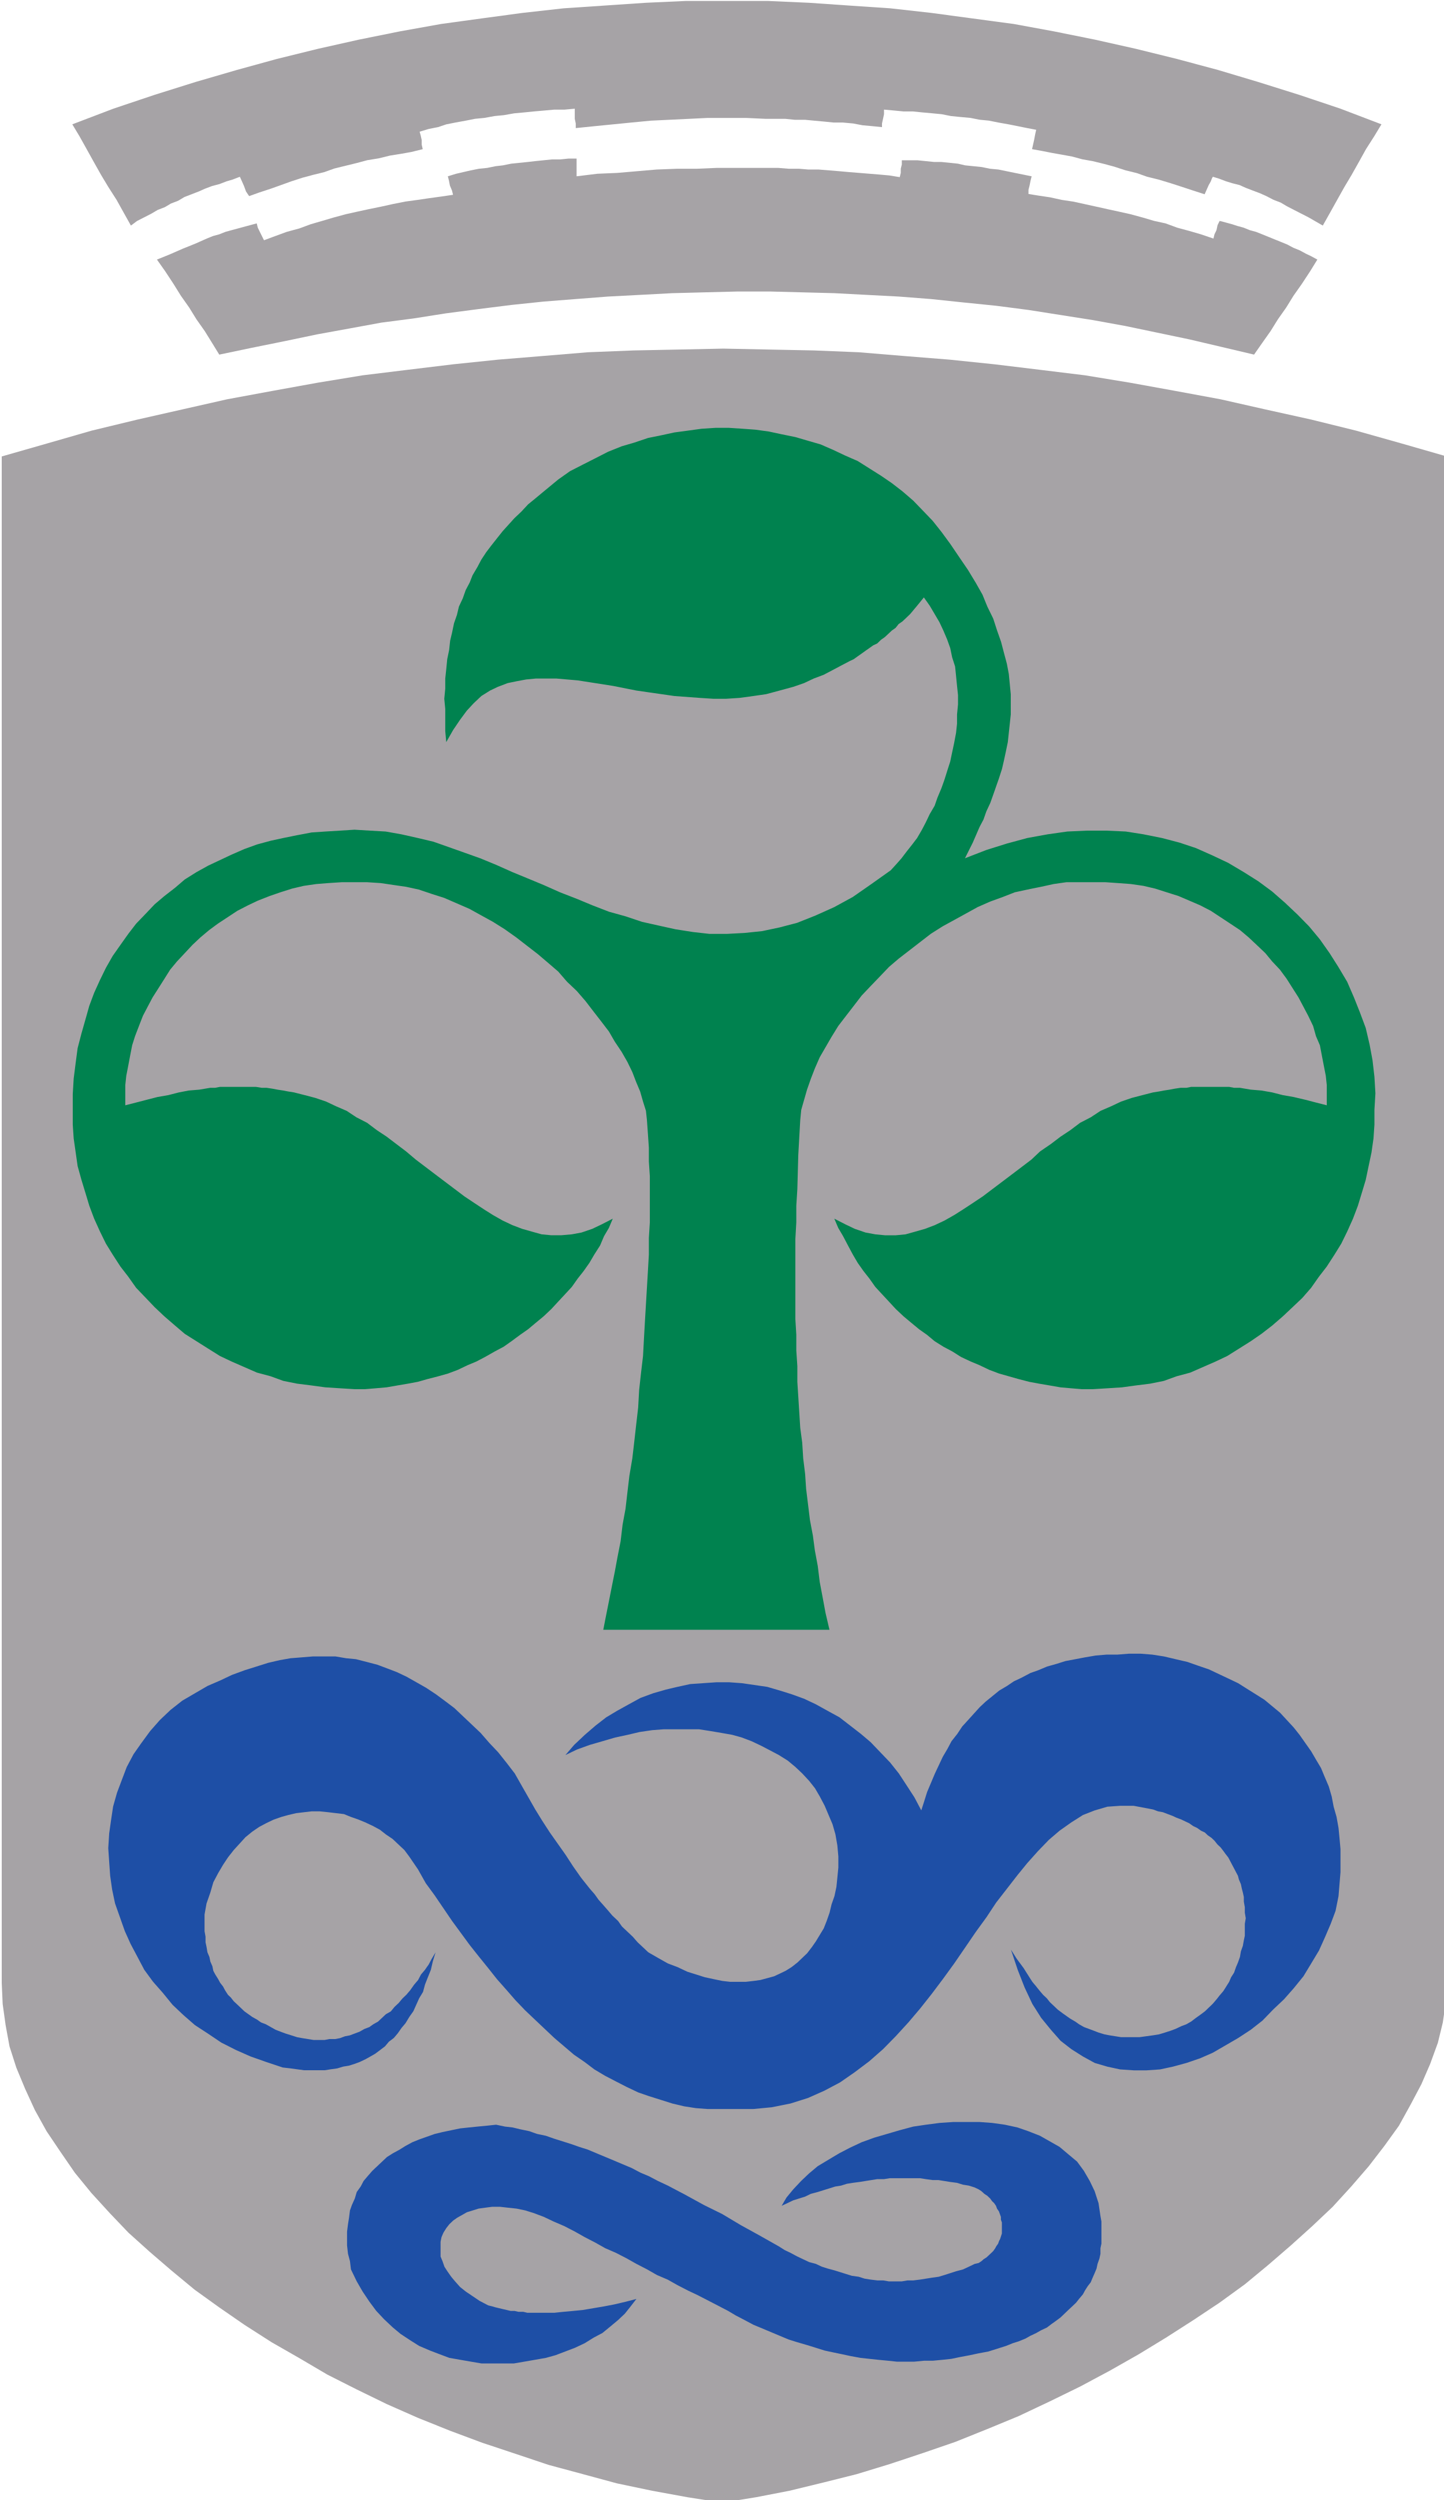 <?xml version="1.0" encoding="UTF-8" standalone="no"?>
<!-- Created with Inkscape (http://www.inkscape.org/) -->

<svg
   xmlns:dc="http://purl.org/dc/elements/1.1/"
   xmlns:cc="http://creativecommons.org/ns#"
   xmlns:rdf="http://www.w3.org/1999/02/22-rdf-syntax-ns#"
   xmlns:svg="http://www.w3.org/2000/svg"
   xmlns="http://www.w3.org/2000/svg"
   xmlns:sodipodi="http://sodipodi.sourceforge.net/DTD/sodipodi-0.dtd"
   xmlns:inkscape="http://www.inkscape.org/namespaces/inkscape"
   width="42.431mm"
   height="73.461mm"
   viewBox="0 0 42.431 73.461"
   version="1.1"
   id="svg4684"
   inkscape:version="0.92.2 (5c3e80d, 2017-08-06)"
   sodipodi:docname="escudo_uvigo.svg">
  <defs
     id="defs4678" />
  <sodipodi:namedview
     id="base"
     pagecolor="#ffffff"
     bordercolor="#666666"
     borderopacity="1.0"
     inkscape:pageopacity="0.0"
     inkscape:pageshadow="2"
     inkscape:zoom="4.1131509"
     inkscape:cx="80.184862"
     inkscape:cy="138.82301"
     inkscape:document-units="mm"
     inkscape:current-layer="layer1"
     showgrid="false"
     fit-margin-top="0"
     fit-margin-left="0"
     fit-margin-right="0"
     fit-margin-bottom="0"
     inkscape:window-width="2560"
     inkscape:window-height="1314"
     inkscape:window-x="130"
     inkscape:window-y="27"
     inkscape:window-maximized="0" />
  <g
     inkscape:label="Capa 1"
     inkscape:groupmode="layer"
     id="layer1"
     transform="translate(-80.082,-43.311)">
    <g
       transform="matrix(0.353,0,0,0.353,-1.02,-1.066)"
       id="g4661">
      <path
         style="fill:#a6a3a6;fill-opacity:1;fill-rule:nonzero;stroke:none"
         d="m 235.77,136.062 0.598,0.996 0.598,1.07 0.598,1.078 0.602,1.07 0.598,0.996 0.688,1.074 0.598,1.074 0.598,1.07 0.512,-0.383 0.598,-0.305 0.602,-0.309 0.516,-0.305 0.594,-0.23 0.516,-0.305 0.598,-0.23 0.516,-0.309 1.195,-0.461 0.516,-0.23 0.598,-0.227 0.598,-0.156 0.598,-0.23 0.516,-0.152 0.598,-0.23 0.172,0.383 0.172,0.387 0.168,0.457 0.258,0.383 0.855,-0.305 0.941,-0.309 0.855,-0.305 0.855,-0.309 0.941,-0.305 0.855,-0.23 0.941,-0.23 0.855,-0.305 0.938,-0.23 0.941,-0.23 0.855,-0.23 0.941,-0.152 0.941,-0.23 0.941,-0.152 0.855,-0.152 0.941,-0.234 -0.086,-0.379 v -0.383 l -0.086,-0.387 -0.086,-0.305 0.77,-0.23 0.77,-0.152 0.684,-0.23 0.77,-0.152 0.855,-0.156 0.77,-0.152 0.77,-0.074 0.855,-0.156 0.77,-0.074 0.859,-0.152 0.852,-0.078 0.77,-0.078 0.855,-0.074 0.855,-0.078 h 0.855 l 0.855,-0.078 v 0.844 l 0.082,0.387 v 0.383 l 1.543,-0.156 3.078,-0.305 1.629,-0.156 1.535,-0.074 1.629,-0.078 1.535,-0.074 h 3.254 l 1.621,0.074 h 1.629 l 0.77,0.078 h 0.855 l 0.77,0.074 0.855,0.078 0.766,0.078 h 0.773 l 0.855,0.078 0.77,0.148 0.855,0.078 0.77,0.078 v -0.305 l 0.086,-0.387 0.082,-0.383 v -0.383 l 0.859,0.078 0.766,0.074 h 0.773 l 0.77,0.078 0.855,0.078 0.77,0.074 0.77,0.152 0.77,0.078 0.855,0.078 0.77,0.152 0.77,0.074 0.77,0.156 0.859,0.152 0.766,0.152 0.77,0.156 0.773,0.148 -0.086,0.387 -0.086,0.461 -0.086,0.383 -0.086,0.379 0.855,0.156 0.77,0.152 0.855,0.152 0.855,0.156 0.852,0.23 0.859,0.152 0.941,0.23 0.855,0.23 0.938,0.305 0.941,0.23 0.855,0.305 0.941,0.23 1.027,0.309 0.941,0.305 0.938,0.309 0.945,0.305 0.168,-0.383 0.172,-0.383 0.086,-0.152 0.086,-0.156 0.086,-0.227 0.086,-0.156 0.512,0.156 0.598,0.227 0.512,0.156 0.602,0.152 0.512,0.23 0.598,0.23 0.602,0.227 0.512,0.23 0.598,0.309 0.598,0.23 0.516,0.305 0.598,0.309 1.199,0.613 1.195,0.688 0.602,-1.07 0.598,-1.074 0.602,-1.074 0.594,-0.996 0.602,-1.07 0.598,-1.078 0.684,-1.07 0.602,-0.996 -3.422,-1.305 -3.426,-1.148 -3.422,-1.074 -3.332,-0.996 -3.422,-0.918 -3.422,-0.844 -3.418,-0.766 -3.426,-0.691 -3.336,-0.613 -3.418,-0.457 -3.422,-0.461 -3.422,-0.383 -3.422,-0.23 -3.336,-0.23 -3.422,-0.152 h -6.84 l -3.336,0.152 -6.844,0.461 -3.422,0.383 -3.422,0.461 -3.332,0.457 -3.422,0.613 -3.426,0.691 -3.418,0.766 -3.422,0.844 -3.336,0.918 -3.422,0.996 -3.422,1.074 -3.418,1.148 z m 0,0"
         id="path888"
         inkscape:connector-curvature="0" />
      <path
         style="fill:#a6a3a6;fill-opacity:1;fill-rule:nonzero;stroke:none"
         d="m 334.141,155.23 -2.68,-0.633 -2.68,-0.629 -2.684,-0.562 -2.676,-0.559 -2.684,-0.488 -2.68,-0.422 -2.684,-0.422 -2.68,-0.348 -2.77,-0.281 -2.68,-0.281 -2.676,-0.207 -5.367,-0.281 -2.676,-0.07 -2.684,-0.07 h -2.68 l -2.766,0.07 -2.684,0.07 -2.68,0.141 -2.684,0.141 -2.68,0.207 -2.68,0.211 -2.68,0.281 -2.77,0.348 -2.68,0.352 -2.68,0.422 -2.684,0.348 -2.68,0.492 -2.68,0.488 -2.684,0.562 -2.766,0.559 -2.68,0.562 -0.605,-0.984 -0.605,-0.977 -0.691,-0.98 -0.605,-0.98 -0.691,-0.98 -0.609,-0.98 -0.691,-1.051 -0.691,-0.98 1.039,-0.418 1.125,-0.492 1.039,-0.418 0.949,-0.422 0.52,-0.211 0.52,-0.141 0.52,-0.207 0.516,-0.141 2.078,-0.562 0.086,0.352 0.172,0.352 0.172,0.348 0.176,0.352 0.949,-0.352 0.949,-0.348 1.039,-0.281 0.953,-0.352 0.953,-0.277 0.949,-0.281 1.039,-0.281 0.949,-0.211 0.953,-0.207 1.035,-0.211 0.953,-0.211 1.035,-0.207 1.039,-0.141 0.953,-0.141 1.035,-0.141 0.953,-0.141 -0.086,-0.348 -0.176,-0.422 -0.082,-0.422 -0.09,-0.348 0.691,-0.211 1.211,-0.281 0.691,-0.137 0.691,-0.07 0.691,-0.141 0.609,-0.07 0.691,-0.141 1.383,-0.141 0.605,-0.07 1.383,-0.141 h 0.691 l 0.691,-0.07 h 0.691 v 1.473 l 1.73,-0.211 1.645,-0.07 1.645,-0.141 1.641,-0.141 1.73,-0.066 h 1.645 l 1.641,-0.07 h 5.102 l 0.867,0.07 h 0.863 l 0.777,0.066 h 0.867 l 1.727,0.141 0.777,0.07 0.867,0.07 1.727,0.141 0.781,0.07 0.867,0.141 0.086,-0.352 v -0.348 l 0.086,-0.352 v -0.352 h 1.297 l 1.383,0.141 h 0.605 l 1.383,0.141 0.605,0.141 1.383,0.141 0.691,0.141 0.695,0.066 0.691,0.141 0.688,0.141 0.695,0.141 0.691,0.141 -0.086,0.348 -0.086,0.422 -0.09,0.352 v 0.348 l 0.867,0.141 0.949,0.141 0.953,0.211 0.949,0.141 0.949,0.207 0.957,0.211 0.949,0.211 0.953,0.207 0.949,0.211 1.035,0.281 0.953,0.281 0.953,0.207 0.953,0.352 1.035,0.281 0.953,0.277 1.039,0.352 0.086,-0.352 0.168,-0.348 0.09,-0.422 0.172,-0.348 0.52,0.137 0.52,0.141 0.43,0.141 0.52,0.141 0.52,0.211 0.52,0.141 0.516,0.207 0.523,0.211 0.516,0.211 0.523,0.211 0.516,0.211 0.52,0.277 0.52,0.211 0.52,0.281 0.434,0.207 0.516,0.281 -0.605,0.98 -0.691,1.051 -0.691,0.98 -0.605,0.98 -0.691,0.98 -0.609,0.98 -0.691,0.977 z m 0,0"
         id="path890"
         inkscape:connector-curvature="0" />
      <path
         style="fill:#a6a3a6;fill-opacity:1;fill-rule:nonzero;stroke:none"
         d="m 229.895,163.707 v 127.051 l 0.078,1.762 0.246,1.766 0.324,1.766 0.566,1.766 0.734,1.766 0.809,1.762 0.977,1.766 1.137,1.688 1.215,1.766 1.379,1.688 1.543,1.688 1.539,1.613 1.789,1.609 1.785,1.535 1.945,1.609 2.031,1.461 2.109,1.457 2.273,1.457 2.273,1.301 2.352,1.383 2.434,1.23 2.516,1.227 2.602,1.148 2.676,1.074 2.68,1 2.762,0.918 2.754,0.922 2.844,0.766 2.84,0.77 2.922,0.613 2.922,0.535 2.918,0.461 2.844,-0.461 2.758,-0.535 2.844,-0.691 2.754,-0.691 2.762,-0.844 2.762,-0.918 2.68,-0.922 2.676,-1.074 2.598,-1.074 2.598,-1.227 2.516,-1.23 2.434,-1.301 2.438,-1.383 2.27,-1.383 2.273,-1.457 2.191,-1.457 2.113,-1.535 1.945,-1.609 1.867,-1.613 1.785,-1.609 1.703,-1.609 1.543,-1.688 1.461,-1.691 1.297,-1.684 1.219,-1.691 0.973,-1.762 0.895,-1.691 0.73,-1.684 0.645,-1.77 0.41,-1.684 0.246,-1.691 0.078,-1.609 V 163.707 l -3.734,-1.074 -3.812,-1.074 -3.734,-0.922 -3.816,-0.844 -3.73,-0.844 -3.734,-0.691 -3.812,-0.691 -3.734,-0.613 -3.734,-0.457 -3.812,-0.461 -3.734,-0.387 -3.816,-0.305 -3.734,-0.309 -3.73,-0.152 -3.734,-0.074 -3.812,-0.078 -3.734,0.078 -3.734,0.074 -3.816,0.152 -3.73,0.309 -3.734,0.305 -3.734,0.387 -3.812,0.461 -3.734,0.457 -3.734,0.613 -3.812,0.691 -3.734,0.691 -3.734,0.844 -3.73,0.844 -3.816,0.922 -3.73,1.074 z m 0,0"
         id="path892"
         inkscape:connector-curvature="0" />
      <path
         style="fill:#00824f;fill-opacity:1;fill-rule:nonzero;stroke:none"
         d="m 279.969,261.371 h 18.828 l -0.324,-1.383 -0.242,-1.301 -0.246,-1.305 -0.16,-1.305 -0.242,-1.305 -0.164,-1.227 -0.246,-1.305 -0.32,-2.609 -0.082,-1.227 -0.16,-1.305 -0.082,-1.305 -0.164,-1.227 -0.164,-2.609 -0.078,-1.227 v -1.305 l -0.086,-1.305 v -1.305 l -0.078,-1.301 v -6.676 l 0.078,-1.383 v -1.379 l 0.086,-1.383 0.078,-2.84 0.164,-2.914 0.082,-0.844 0.484,-1.688 0.324,-0.922 0.328,-0.844 0.402,-0.922 0.977,-1.688 0.566,-0.918 0.648,-0.844 0.652,-0.844 0.648,-0.844 0.73,-0.77 0.812,-0.844 0.73,-0.766 0.809,-0.691 1.789,-1.383 0.891,-0.688 0.973,-0.617 0.977,-0.535 0.973,-0.535 0.977,-0.539 1.051,-0.461 1.055,-0.383 0.977,-0.383 1.055,-0.23 1.137,-0.23 1.055,-0.23 1.055,-0.152 h 3.246 l 1.055,0.074 1.055,0.078 1.055,0.152 0.977,0.23 0.969,0.309 0.977,0.309 0.895,0.383 0.891,0.383 0.895,0.461 1.625,1.07 0.812,0.539 0.727,0.613 0.652,0.613 0.727,0.691 0.57,0.691 0.648,0.688 0.566,0.77 0.488,0.77 0.488,0.766 0.406,0.766 0.406,0.77 0.406,0.844 0.238,0.844 0.328,0.766 0.16,0.844 0.328,1.688 0.082,0.77 v 1.688 l -0.898,-0.23 -0.887,-0.23 -0.977,-0.23 -0.895,-0.156 -0.891,-0.227 -0.895,-0.156 -0.891,-0.074 -0.891,-0.152 h -0.488 l -0.41,-0.078 h -3.164 l -0.402,0.078 h -0.488 l -0.488,0.074 -0.406,0.078 -0.484,0.074 -0.406,0.078 -0.492,0.078 -0.887,0.227 -0.898,0.234 -0.887,0.305 -0.812,0.383 -0.895,0.387 -0.812,0.535 -0.891,0.461 -0.812,0.613 -0.809,0.535 -0.812,0.617 -0.895,0.613 -0.73,0.688 -1.621,1.23 -2.438,1.84 -0.809,0.539 -0.816,0.535 -0.727,0.461 -0.812,0.461 -0.812,0.383 L 306.75,228 l -0.809,0.23 -0.812,0.227 -0.812,0.078 h -0.895 l -0.809,-0.078 -0.816,-0.152 -0.891,-0.305 -0.809,-0.387 -0.898,-0.461 0.328,0.77 0.406,0.691 0.402,0.766 0.41,0.766 0.406,0.691 0.488,0.691 0.484,0.613 0.488,0.691 0.566,0.613 0.57,0.613 0.566,0.613 0.652,0.613 0.645,0.539 0.652,0.539 0.648,0.457 0.648,0.539 0.73,0.457 0.73,0.387 0.727,0.461 0.816,0.383 0.73,0.305 0.812,0.387 0.809,0.305 1.625,0.461 0.891,0.23 0.812,0.152 0.895,0.152 0.895,0.156 0.891,0.078 0.895,0.074 h 0.887 l 1.223,-0.074 1.215,-0.078 1.137,-0.156 1.219,-0.152 1.137,-0.23 1.055,-0.383 1.137,-0.305 2.109,-0.922 0.973,-0.461 0.977,-0.613 0.973,-0.613 0.891,-0.613 0.895,-0.691 0.891,-0.77 0.812,-0.766 0.809,-0.766 0.734,-0.844 0.648,-0.922 0.652,-0.844 0.648,-1 0.566,-0.918 0.488,-0.996 0.484,-1.078 0.406,-1.07 0.328,-1.074 0.324,-1.074 0.242,-1.152 0.242,-1.148 0.164,-1.152 0.078,-1.152 v -1.227 l 0.082,-1.383 -0.082,-1.379 -0.16,-1.383 -0.242,-1.301 -0.324,-1.383 -0.488,-1.305 -0.488,-1.227 -0.566,-1.305 -0.73,-1.227 -0.73,-1.152 -0.812,-1.152 -0.891,-1.074 -0.977,-0.996 -1.055,-0.996 -1.055,-0.922 -1.141,-0.844 -1.215,-0.766 -1.297,-0.77 -1.297,-0.613 -1.379,-0.613 -1.383,-0.461 -1.461,-0.383 -1.543,-0.309 -1.461,-0.23 -1.621,-0.074 h -1.625 l -1.621,0.074 -1.625,0.23 -1.703,0.309 -1.703,0.461 -1.707,0.535 -1.785,0.691 0.652,-1.305 0.566,-1.305 0.324,-0.613 0.242,-0.688 0.324,-0.691 0.246,-0.691 0.484,-1.383 0.246,-0.766 0.16,-0.691 0.164,-0.766 0.16,-0.77 0.164,-1.531 0.082,-0.77 V 183.5 l -0.164,-1.688 -0.16,-0.844 -0.246,-0.922 -0.242,-0.922 -0.324,-0.918 -0.324,-1 -0.488,-0.996 -0.406,-0.996 -0.566,-1 -0.648,-1.07 -0.734,-1.074 -0.727,-1.074 -0.734,-1 -0.727,-0.918 -0.812,-0.848 -0.812,-0.84 -0.891,-0.77 -0.895,-0.691 -0.895,-0.613 -1.945,-1.227 -1.055,-0.461 -0.977,-0.461 -1.055,-0.461 -1.055,-0.305 -1.055,-0.309 -1.137,-0.23 -1.055,-0.227 -1.137,-0.156 -1.055,-0.078 -1.137,-0.074 h -1.133 l -1.141,0.074 -1.133,0.156 -1.137,0.152 -1.055,0.23 -1.137,0.23 -1.137,0.383 -1.055,0.309 -1.137,0.457 -1.055,0.539 -1.055,0.535 -1.055,0.539 -0.977,0.691 -1.297,1.07 -0.648,0.539 -0.566,0.461 -0.57,0.613 -0.57,0.539 -0.484,0.535 -0.488,0.539 -0.488,0.613 -0.484,0.613 -0.406,0.535 -0.406,0.617 -0.324,0.613 -0.406,0.688 -0.242,0.613 -0.328,0.617 -0.242,0.688 -0.324,0.691 -0.164,0.691 -0.242,0.691 -0.16,0.766 -0.164,0.691 -0.082,0.766 -0.16,0.77 -0.082,0.844 -0.082,0.766 v 0.844 l -0.082,0.844 0.082,0.844 v 1.844 l 0.082,0.918 0.566,-0.996 0.57,-0.844 0.566,-0.766 0.57,-0.617 0.648,-0.613 0.73,-0.457 0.648,-0.309 0.812,-0.309 0.73,-0.152 0.812,-0.152 0.809,-0.078 h 1.707 l 0.891,0.078 0.895,0.078 0.973,0.152 1.949,0.305 1.949,0.387 1.051,0.152 1.059,0.152 1.055,0.152 2.109,0.156 1.137,0.074 h 1.055 l 1.133,-0.074 1.141,-0.156 1.055,-0.152 1.137,-0.305 1.137,-0.309 0.891,-0.309 0.812,-0.383 0.812,-0.305 0.73,-0.383 0.73,-0.387 0.73,-0.383 0.324,-0.152 0.324,-0.234 0.324,-0.227 0.32,-0.23 0.328,-0.23 0.324,-0.23 0.328,-0.152 0.32,-0.309 0.324,-0.23 0.246,-0.23 0.324,-0.305 0.324,-0.23 0.242,-0.309 0.328,-0.23 0.324,-0.305 0.32,-0.309 0.574,-0.688 0.562,-0.691 0.488,0.691 0.406,0.688 0.406,0.691 0.324,0.691 0.324,0.766 0.246,0.691 0.16,0.77 0.246,0.766 0.078,0.77 0.082,0.84 0.082,0.77 v 0.766 l -0.082,0.844 v 0.77 l -0.082,0.766 -0.16,0.844 -0.164,0.77 -0.16,0.766 -0.246,0.766 -0.242,0.77 -0.246,0.688 -0.324,0.77 -0.242,0.691 -0.406,0.691 -0.328,0.688 -0.32,0.613 -0.402,0.691 -0.41,0.539 -0.484,0.613 -0.406,0.535 -0.406,0.461 -0.488,0.535 -1.621,1.152 -1.543,1.074 -1.547,0.844 -1.539,0.691 -1.539,0.613 -1.461,0.383 -1.461,0.309 -1.461,0.152 -1.461,0.078 h -1.461 l -1.379,-0.156 -1.461,-0.23 -1.379,-0.305 -1.383,-0.309 -1.379,-0.461 -1.379,-0.383 -1.383,-0.535 -1.297,-0.539 -1.379,-0.535 -1.379,-0.613 -1.297,-0.539 -1.301,-0.535 -1.383,-0.617 -1.301,-0.535 -1.293,-0.461 -1.301,-0.461 -1.297,-0.457 -1.301,-0.309 -1.379,-0.309 -1.297,-0.23 -1.301,-0.074 -1.297,-0.078 -1.215,0.078 -1.219,0.074 -1.141,0.078 -1.215,0.23 -1.137,0.23 -1.055,0.23 -1.137,0.309 -1.055,0.383 -1.055,0.461 -0.973,0.457 -0.977,0.461 -0.973,0.539 -0.973,0.609 -0.812,0.695 -0.891,0.691 -0.812,0.688 -0.73,0.77 -0.809,0.84 -0.652,0.848 -0.652,0.918 -0.648,0.922 -0.566,0.996 -0.488,1 -0.488,1.074 -0.402,1.074 -0.324,1.148 -0.328,1.152 -0.32,1.227 -0.164,1.23 -0.164,1.301 -0.078,1.305 v 2.531 l 0.078,1.152 0.164,1.152 0.164,1.148 0.32,1.152 0.328,1.074 0.324,1.074 0.402,1.07 0.488,1.078 0.488,0.996 0.566,0.918 0.648,1 0.652,0.844 0.652,0.922 0.809,0.844 0.73,0.766 0.812,0.766 0.891,0.77 0.812,0.691 1.945,1.227 0.977,0.613 0.973,0.461 2.109,0.922 1.137,0.305 1.055,0.383 1.137,0.23 1.215,0.152 1.141,0.156 1.219,0.078 1.215,0.074 h 0.891 l 0.895,-0.074 0.891,-0.078 0.895,-0.156 0.895,-0.152 0.809,-0.152 0.812,-0.23 0.895,-0.23 0.812,-0.23 0.809,-0.305 0.812,-0.387 0.73,-0.305 0.73,-0.383 0.812,-0.461 0.73,-0.387 0.648,-0.457 0.73,-0.539 0.652,-0.457 0.645,-0.539 0.652,-0.539 0.648,-0.613 0.566,-0.613 0.57,-0.613 0.566,-0.613 0.488,-0.691 0.484,-0.613 0.488,-0.691 0.406,-0.691 0.488,-0.766 0.324,-0.766 0.406,-0.691 0.324,-0.77 -0.895,0.461 -0.812,0.387 -0.891,0.305 -0.812,0.152 -0.891,0.078 h -0.812 l -0.812,-0.078 -0.812,-0.227 -0.809,-0.23 -0.812,-0.309 -0.812,-0.383 -0.812,-0.461 -0.73,-0.461 -0.812,-0.535 -0.809,-0.539 -2.438,-1.84 -1.621,-1.23 -0.816,-0.688 -0.809,-0.613 -0.812,-0.617 -0.809,-0.535 -0.812,-0.613 -0.895,-0.461 -0.809,-0.535 -0.895,-0.387 -0.809,-0.383 -0.895,-0.305 -0.891,-0.234 -0.895,-0.227 -0.488,-0.078 -0.406,-0.078 -0.484,-0.074 -0.406,-0.078 -0.488,-0.074 h -0.406 l -0.488,-0.078 h -3 l -0.406,0.078 h -0.406 l -0.891,0.152 -0.895,0.074 -0.812,0.156 -0.891,0.227 -0.895,0.156 -0.895,0.23 -0.887,0.23 -0.898,0.23 v -1.688 l 0.082,-0.77 0.164,-0.844 0.16,-0.844 0.164,-0.844 0.242,-0.766 0.324,-0.844 0.328,-0.844 0.402,-0.77 0.406,-0.766 0.488,-0.766 0.488,-0.77 0.484,-0.77 0.57,-0.688 0.648,-0.691 0.645,-0.691 0.652,-0.613 0.73,-0.613 0.73,-0.539 1.625,-1.07 0.895,-0.461 0.809,-0.383 0.973,-0.383 0.895,-0.309 0.973,-0.309 0.977,-0.23 1.055,-0.152 0.973,-0.078 1.137,-0.074 h 2.109 l 1.137,0.074 1.055,0.156 1.051,0.152 1.059,0.23 1.137,0.383 0.973,0.309 1.055,0.457 1.059,0.461 0.973,0.539 0.973,0.535 0.977,0.613 0.973,0.691 0.891,0.691 0.895,0.691 0.812,0.691 0.891,0.766 0.73,0.844 0.812,0.77 0.73,0.844 0.648,0.844 0.652,0.84 0.648,0.848 0.488,0.844 0.566,0.844 0.484,0.844 0.41,0.844 0.324,0.844 0.324,0.766 0.242,0.844 0.242,0.77 0.082,0.766 0.082,1.152 0.078,1.148 v 1.152 l 0.082,1.227 v 3.836 l -0.082,1.305 v 1.379 l -0.078,1.383 -0.082,1.383 -0.082,1.379 -0.082,1.383 -0.082,1.457 -0.078,1.457 -0.164,1.383 -0.16,1.457 -0.082,1.457 -0.16,1.383 -0.164,1.457 -0.16,1.379 -0.246,1.457 -0.164,1.383 -0.16,1.379 -0.242,1.305 -0.164,1.383 -0.242,1.227 -0.242,1.305 -0.246,1.227 -0.242,1.227 -0.246,1.23 z m 0,0"
         id="path894"
         inkscape:connector-curvature="0" />
      <path
         style="fill:#1e4fa6;fill-opacity:1;fill-rule:evenodd;stroke:none"
         d="m 266.008,288.223 -0.324,0.539 -0.242,0.461 -0.324,0.461 -0.324,0.383 -0.242,0.461 -0.328,0.383 -0.324,0.461 -0.328,0.383 -0.32,0.305 -0.324,0.387 -0.328,0.305 -0.32,0.387 -0.406,0.23 -0.324,0.305 -0.328,0.309 -0.406,0.23 -0.324,0.23 -0.402,0.152 -0.406,0.23 -0.812,0.305 -0.406,0.078 -0.406,0.152 -0.402,0.078 h -0.488 l -0.406,0.078 h -0.895 l -0.488,-0.078 -0.484,-0.078 -0.406,-0.074 L 254,295.129 l -0.488,-0.152 -0.406,-0.152 -0.406,-0.156 -0.406,-0.227 -0.406,-0.23 -0.406,-0.156 -0.32,-0.227 -0.41,-0.23 -0.648,-0.461 -0.324,-0.309 -0.242,-0.23 -0.328,-0.305 -0.242,-0.309 -0.242,-0.23 -0.246,-0.383 -0.16,-0.305 -0.242,-0.309 -0.164,-0.305 -0.242,-0.387 -0.164,-0.309 -0.078,-0.383 -0.168,-0.383 -0.078,-0.383 -0.164,-0.387 -0.078,-0.457 -0.082,-0.383 v -0.461 l -0.082,-0.461 v -1.383 l 0.164,-0.918 0.32,-0.918 0.246,-0.848 0.406,-0.77 0.406,-0.688 0.406,-0.613 0.484,-0.617 0.977,-1.07 0.566,-0.461 0.566,-0.387 0.57,-0.305 0.648,-0.309 0.652,-0.227 0.566,-0.156 0.648,-0.152 0.652,-0.078 0.645,-0.074 h 0.652 l 0.73,0.074 0.648,0.078 0.652,0.078 0.566,0.23 0.648,0.227 0.566,0.234 0.648,0.305 0.57,0.309 0.488,0.383 0.566,0.383 0.488,0.461 0.488,0.457 0.402,0.539 0.734,1.074 0.648,1.152 0.73,0.996 1.461,2.148 1.461,1.992 0.73,0.922 0.809,1 0.73,0.922 0.812,0.918 0.734,0.844 0.809,0.844 0.812,0.77 0.809,0.766 0.812,0.766 1.625,1.383 0.891,0.613 0.809,0.613 0.898,0.535 0.887,0.461 0.898,0.461 0.973,0.461 0.895,0.309 0.973,0.305 0.973,0.309 0.973,0.23 0.977,0.152 0.973,0.074 h 3.812 l 1.543,-0.148 1.543,-0.309 1.461,-0.461 1.379,-0.613 1.301,-0.691 1.215,-0.844 1.219,-0.918 1.137,-1 1.055,-1.074 1.055,-1.152 0.973,-1.148 0.973,-1.23 0.977,-1.301 0.891,-1.227 0.898,-1.309 0.891,-1.305 0.891,-1.227 0.812,-1.227 0.895,-1.152 0.891,-1.148 0.812,-0.996 0.895,-1 0.891,-0.922 0.895,-0.766 0.973,-0.688 0.973,-0.617 0.977,-0.383 1.055,-0.309 1.051,-0.074 h 1.141 l 1.219,0.23 0.402,0.078 0.406,0.152 0.406,0.074 0.406,0.156 0.406,0.152 0.324,0.152 0.406,0.152 0.324,0.156 0.324,0.152 0.324,0.23 0.324,0.152 0.324,0.23 0.328,0.156 0.238,0.227 0.328,0.23 0.242,0.234 0.242,0.305 0.246,0.227 0.242,0.309 0.164,0.23 0.242,0.309 0.164,0.305 0.16,0.309 0.164,0.305 0.16,0.309 0.164,0.309 0.078,0.305 0.164,0.383 0.082,0.383 0.082,0.312 0.082,0.379 v 0.383 l 0.082,0.465 v 0.457 l 0.078,0.461 -0.078,0.461 v 0.996 l -0.082,0.383 -0.082,0.461 -0.164,0.461 -0.078,0.461 -0.164,0.461 -0.164,0.383 -0.16,0.461 -0.246,0.383 -0.164,0.383 -0.242,0.387 -0.242,0.383 -0.328,0.383 -0.238,0.305 -0.328,0.383 -0.324,0.309 -0.32,0.309 -0.41,0.305 -0.324,0.23 -0.406,0.309 -0.402,0.23 -0.406,0.152 -0.488,0.23 -0.406,0.152 -0.488,0.156 -0.484,0.148 -0.488,0.078 -0.566,0.078 -0.57,0.078 h -1.539 l -0.977,-0.156 -0.406,-0.078 -0.484,-0.148 -0.406,-0.156 -0.406,-0.152 -0.41,-0.152 -0.402,-0.23 -0.328,-0.23 -0.402,-0.234 -0.324,-0.227 -0.324,-0.23 -0.406,-0.305 -0.324,-0.309 -0.324,-0.305 -0.246,-0.312 -0.324,-0.305 -0.324,-0.383 -0.242,-0.305 -0.324,-0.387 -0.246,-0.383 -0.484,-0.766 -0.57,-0.77 -0.484,-0.766 0.566,1.688 0.57,1.457 0.648,1.379 0.73,1.152 0.812,0.996 0.812,0.922 0.891,0.691 0.973,0.617 0.977,0.535 1.055,0.309 1.051,0.227 1.141,0.078 h 1.055 l 1.137,-0.078 1.055,-0.227 1.137,-0.309 1.133,-0.387 1.055,-0.461 1.059,-0.613 1.055,-0.613 1.055,-0.691 0.973,-0.762 0.891,-0.922 0.898,-0.848 0.809,-0.918 0.812,-1 0.648,-1.07 0.648,-1.078 0.484,-1.074 0.492,-1.148 0.402,-1.074 0.246,-1.227 0.082,-1 0.082,-0.996 v -1.918 l -0.082,-0.922 -0.082,-0.844 -0.164,-0.918 -0.242,-0.848 -0.16,-0.844 -0.246,-0.844 -0.328,-0.766 -0.32,-0.77 -0.41,-0.688 -0.402,-0.691 -0.488,-0.691 -0.484,-0.688 -0.488,-0.613 -0.57,-0.617 -0.566,-0.613 -0.648,-0.535 -0.648,-0.539 -0.73,-0.461 -0.73,-0.457 -0.73,-0.461 -0.812,-0.387 -1.625,-0.766 -0.895,-0.305 -0.887,-0.312 -0.977,-0.227 -0.973,-0.23 -0.973,-0.152 -0.977,-0.078 h -0.973 l -0.977,0.078 h -0.895 l -0.891,0.074 -0.891,0.152 -0.816,0.156 -0.809,0.152 -0.73,0.23 -0.812,0.23 -0.727,0.305 -0.652,0.23 -0.73,0.387 -0.648,0.305 -0.566,0.383 -0.652,0.387 -1.133,0.922 -0.488,0.457 -0.488,0.539 -0.484,0.535 -0.488,0.535 -0.41,0.617 -0.484,0.613 -0.324,0.613 -0.406,0.691 -0.324,0.691 -0.324,0.688 -0.324,0.77 -0.324,0.766 -0.242,0.77 -0.246,0.766 -0.566,-1.074 -0.648,-1 -0.652,-0.996 -0.73,-0.918 -0.809,-0.844 -0.812,-0.848 -0.812,-0.688 -0.891,-0.691 -0.895,-0.691 -0.977,-0.535 -0.973,-0.539 -0.973,-0.461 -1.055,-0.383 -0.973,-0.305 -1.059,-0.309 -2.109,-0.305 -1.055,-0.078 h -1.055 l -1.133,0.078 -1.059,0.074 -1.055,0.23 -0.973,0.23 -1.059,0.305 -1.051,0.387 -0.977,0.535 -0.973,0.539 -0.895,0.535 -0.891,0.691 -0.895,0.77 -0.891,0.84 -0.73,0.848 0.969,-0.465 1.059,-0.383 1.055,-0.305 1.055,-0.309 1.055,-0.227 0.977,-0.23 1.055,-0.156 0.973,-0.074 h 2.922 l 0.973,0.152 0.895,0.152 0.891,0.156 0.812,0.227 0.812,0.309 0.809,0.383 0.734,0.383 0.73,0.387 0.73,0.457 0.648,0.539 0.566,0.535 0.57,0.613 0.488,0.617 0.402,0.688 0.406,0.77 0.324,0.766 0.328,0.77 0.242,0.844 0.16,0.922 0.082,0.918 v 0.922 l -0.082,0.844 -0.078,0.766 -0.164,0.77 -0.242,0.691 -0.164,0.688 -0.242,0.691 -0.242,0.613 -0.328,0.539 -0.324,0.535 -0.32,0.461 -0.41,0.535 -0.406,0.387 -0.402,0.383 -0.488,0.383 -0.488,0.305 -0.484,0.234 -0.488,0.227 -0.57,0.156 -0.566,0.152 -0.57,0.078 -0.648,0.074 h -1.301 l -0.645,-0.074 -0.734,-0.152 -0.727,-0.156 -1.461,-0.461 -0.812,-0.383 -0.809,-0.305 -0.816,-0.461 -0.809,-0.465 -0.406,-0.383 -0.488,-0.457 -0.402,-0.461 -0.41,-0.387 -0.484,-0.457 -0.324,-0.461 -0.488,-0.461 -0.324,-0.383 -0.406,-0.465 -0.406,-0.457 -0.328,-0.461 -0.402,-0.461 -0.73,-0.918 -0.648,-0.922 -0.648,-0.996 -0.652,-0.922 -0.648,-0.918 -0.648,-1 -0.566,-0.918 -1.141,-2 -0.566,-0.996 -0.648,-0.844 -0.73,-0.918 -0.73,-0.77 -0.734,-0.844 -0.727,-0.688 -1.461,-1.383 -0.812,-0.613 -0.73,-0.539 -0.809,-0.535 -0.812,-0.461 -0.816,-0.461 -0.809,-0.383 -0.809,-0.309 -0.812,-0.305 -0.895,-0.234 -0.891,-0.227 -0.812,-0.078 -0.891,-0.152 h -1.871 l -0.891,0.074 -0.977,0.078 -0.891,0.156 -0.973,0.227 -0.977,0.309 -0.973,0.305 -1.055,0.387 -0.973,0.461 -1.059,0.457 -1.055,0.613 -1.055,0.617 -0.973,0.766 -0.891,0.844 -0.812,0.922 -0.73,0.996 -0.648,0.922 -0.57,1.074 -0.406,1.07 -0.406,1.078 -0.324,1.148 -0.16,1.074 -0.164,1.152 -0.078,1.23 0.078,1.145 0.082,1.156 0.164,1.148 0.242,1.152 0.406,1.148 0.406,1.152 0.484,1.074 0.57,1.074 0.566,1.074 0.73,0.996 0.812,0.922 0.812,0.996 0.891,0.844 0.973,0.848 1.055,0.688 1.137,0.766 1.219,0.617 1.219,0.539 1.297,0.457 1.379,0.461 0.648,0.074 1.141,0.156 h 1.703 l 0.488,-0.078 0.566,-0.078 0.488,-0.148 0.488,-0.082 0.484,-0.152 0.406,-0.152 0.484,-0.23 0.406,-0.227 0.406,-0.234 0.406,-0.305 0.406,-0.309 0.32,-0.383 0.41,-0.309 0.324,-0.383 0.324,-0.461 0.324,-0.383 0.324,-0.535 0.328,-0.461 0.484,-1.078 0.324,-0.535 0.164,-0.613 0.242,-0.613 0.246,-0.613 0.16,-0.691 z m 0,0"
         id="path896"
         inkscape:connector-curvature="0" />
      <path
         style="fill:#1e4fa6;fill-opacity:1;fill-rule:nonzero;stroke:none"
         d="m 282.727,317.07 -0.891,0.234 -0.973,0.227 -0.812,0.156 -0.895,0.152 -0.891,0.152 -0.812,0.078 -0.812,0.074 -0.73,0.078 h -2.273 l -0.324,-0.078 h -0.402 l -0.328,-0.074 h -0.324 l -0.324,-0.078 -0.324,-0.074 -0.648,-0.156 -0.246,-0.074 -0.324,-0.078 -0.73,-0.383 -0.566,-0.383 -0.57,-0.383 -0.484,-0.387 -0.406,-0.457 -0.324,-0.387 -0.324,-0.461 -0.246,-0.383 -0.16,-0.461 -0.16,-0.383 v -1.227 l 0.078,-0.387 0.164,-0.379 0.242,-0.383 0.242,-0.309 0.324,-0.309 0.324,-0.23 0.41,-0.23 0.402,-0.23 0.977,-0.305 0.566,-0.078 0.566,-0.074 h 0.652 l 0.648,0.074 0.73,0.078 0.73,0.152 0.73,0.23 0.809,0.305 0.816,0.387 0.891,0.383 0.891,0.461 0.809,0.457 0.898,0.465 0.812,0.457 0.891,0.387 0.895,0.461 0.809,0.457 0.895,0.461 0.812,0.465 0.895,0.383 0.809,0.457 0.895,0.461 0.809,0.383 0.895,0.461 0.891,0.461 0.734,0.383 0.645,0.383 0.734,0.383 0.727,0.387 0.734,0.305 0.727,0.305 0.734,0.309 0.73,0.305 0.73,0.23 0.809,0.234 0.73,0.227 0.73,0.23 0.73,0.156 0.73,0.152 0.73,0.156 0.812,0.148 1.461,0.156 0.812,0.078 0.73,0.078 h 1.461 l 0.809,-0.078 h 0.734 l 0.809,-0.078 0.73,-0.078 0.73,-0.152 0.812,-0.152 0.73,-0.156 0.812,-0.152 1.461,-0.461 0.57,-0.23 0.484,-0.152 0.566,-0.23 0.406,-0.23 0.488,-0.23 0.406,-0.23 0.488,-0.23 0.402,-0.305 0.324,-0.23 0.41,-0.305 0.324,-0.309 0.32,-0.309 0.328,-0.305 0.324,-0.309 0.242,-0.309 0.324,-0.383 0.164,-0.305 0.242,-0.383 0.242,-0.309 0.16,-0.383 0.168,-0.383 0.16,-0.383 0.082,-0.387 0.16,-0.457 0.082,-0.387 v -0.461 l 0.082,-0.383 v -1.84 l -0.082,-0.461 -0.16,-1.074 -0.324,-0.996 -0.406,-0.844 -0.492,-0.848 -0.562,-0.766 -0.734,-0.613 -0.727,-0.613 -1.625,-0.922 -0.977,-0.383 -0.891,-0.309 -1.055,-0.23 -1.055,-0.148 -1.055,-0.078 h -2.191 l -1.137,0.078 -1.137,0.148 -1.055,0.156 -1.137,0.305 -2.109,0.617 -1.055,0.383 -0.973,0.457 -0.895,0.465 -0.895,0.535 -0.891,0.535 -0.73,0.613 -0.648,0.617 -0.648,0.688 -0.57,0.691 -0.406,0.691 0.977,-0.461 0.484,-0.152 0.488,-0.152 0.484,-0.234 0.57,-0.152 0.488,-0.152 0.484,-0.152 0.488,-0.152 0.488,-0.078 0.484,-0.152 0.488,-0.078 0.566,-0.074 0.484,-0.078 0.492,-0.078 0.488,-0.078 h 0.566 l 0.484,-0.078 h 2.516 l 0.488,0.078 0.57,0.078 h 0.484 l 0.488,0.078 0.484,0.078 0.566,0.074 0.492,0.152 0.488,0.078 0.484,0.152 0.324,0.152 0.242,0.156 0.246,0.227 0.242,0.156 0.242,0.23 0.164,0.227 0.164,0.156 0.16,0.23 0.082,0.23 0.16,0.23 0.082,0.227 0.082,0.23 v 0.234 l 0.082,0.227 V 311.625 L 313,312.086 l -0.082,0.152 -0.082,0.23 -0.16,0.23 -0.082,0.152 -0.16,0.23 -0.16,0.156 -0.246,0.23 -0.164,0.152 -0.242,0.152 -0.164,0.152 -0.242,0.156 -0.324,0.074 -0.484,0.23 -0.488,0.23 -0.57,0.152 -0.488,0.156 -0.484,0.156 -0.488,0.148 -0.566,0.078 -0.977,0.156 -0.566,0.07 h -0.488 l -0.484,0.082 H 303.75 l -0.488,-0.082 h -0.484 l -0.57,-0.07 -0.488,-0.078 -0.488,-0.156 -0.566,-0.078 -0.488,-0.152 -0.484,-0.152 -0.488,-0.152 -0.57,-0.152 -0.484,-0.156 -0.488,-0.23 -0.566,-0.152 -0.484,-0.23 -0.488,-0.23 -0.57,-0.305 -0.484,-0.23 -0.488,-0.309 -1.625,-0.918 -1.539,-0.848 -1.543,-0.922 -1.543,-0.762 -1.543,-0.848 -1.457,-0.766 -0.816,-0.383 -0.727,-0.383 -0.73,-0.309 -0.734,-0.387 -0.727,-0.305 -0.73,-0.309 -1.461,-0.609 -0.734,-0.309 -0.727,-0.23 -0.652,-0.23 -0.73,-0.23 -0.727,-0.23 -0.652,-0.23 -0.73,-0.152 -0.648,-0.23 -0.73,-0.152 -0.648,-0.156 -0.648,-0.074 -0.734,-0.156 -0.727,0.078 -0.812,0.078 -0.73,0.074 -0.73,0.078 -1.461,0.305 -0.648,0.156 -0.648,0.23 -0.652,0.23 -0.566,0.23 -0.57,0.309 -0.488,0.305 -0.566,0.309 -0.484,0.305 -1.219,1.148 -0.406,0.465 -0.324,0.383 -0.242,0.461 -0.328,0.457 -0.16,0.539 -0.242,0.539 -0.164,0.457 -0.078,0.613 -0.086,0.539 -0.078,0.613 v 1.148 l 0.078,0.691 0.164,0.613 0.082,0.691 0.484,1 0.488,0.844 0.566,0.844 0.57,0.766 0.648,0.691 0.73,0.688 0.648,0.539 0.812,0.535 0.73,0.461 0.895,0.383 0.809,0.309 0.812,0.305 0.895,0.156 0.891,0.156 0.895,0.152 h 2.68 l 0.891,-0.152 0.895,-0.156 0.891,-0.156 0.812,-0.227 0.812,-0.309 0.809,-0.309 0.809,-0.383 0.734,-0.457 0.73,-0.387 0.652,-0.535 0.648,-0.539 0.566,-0.535 0.488,-0.613 z m 0,0"
         id="path898"
         inkscape:connector-curvature="0" />
    </g>
  </g>
</svg>
